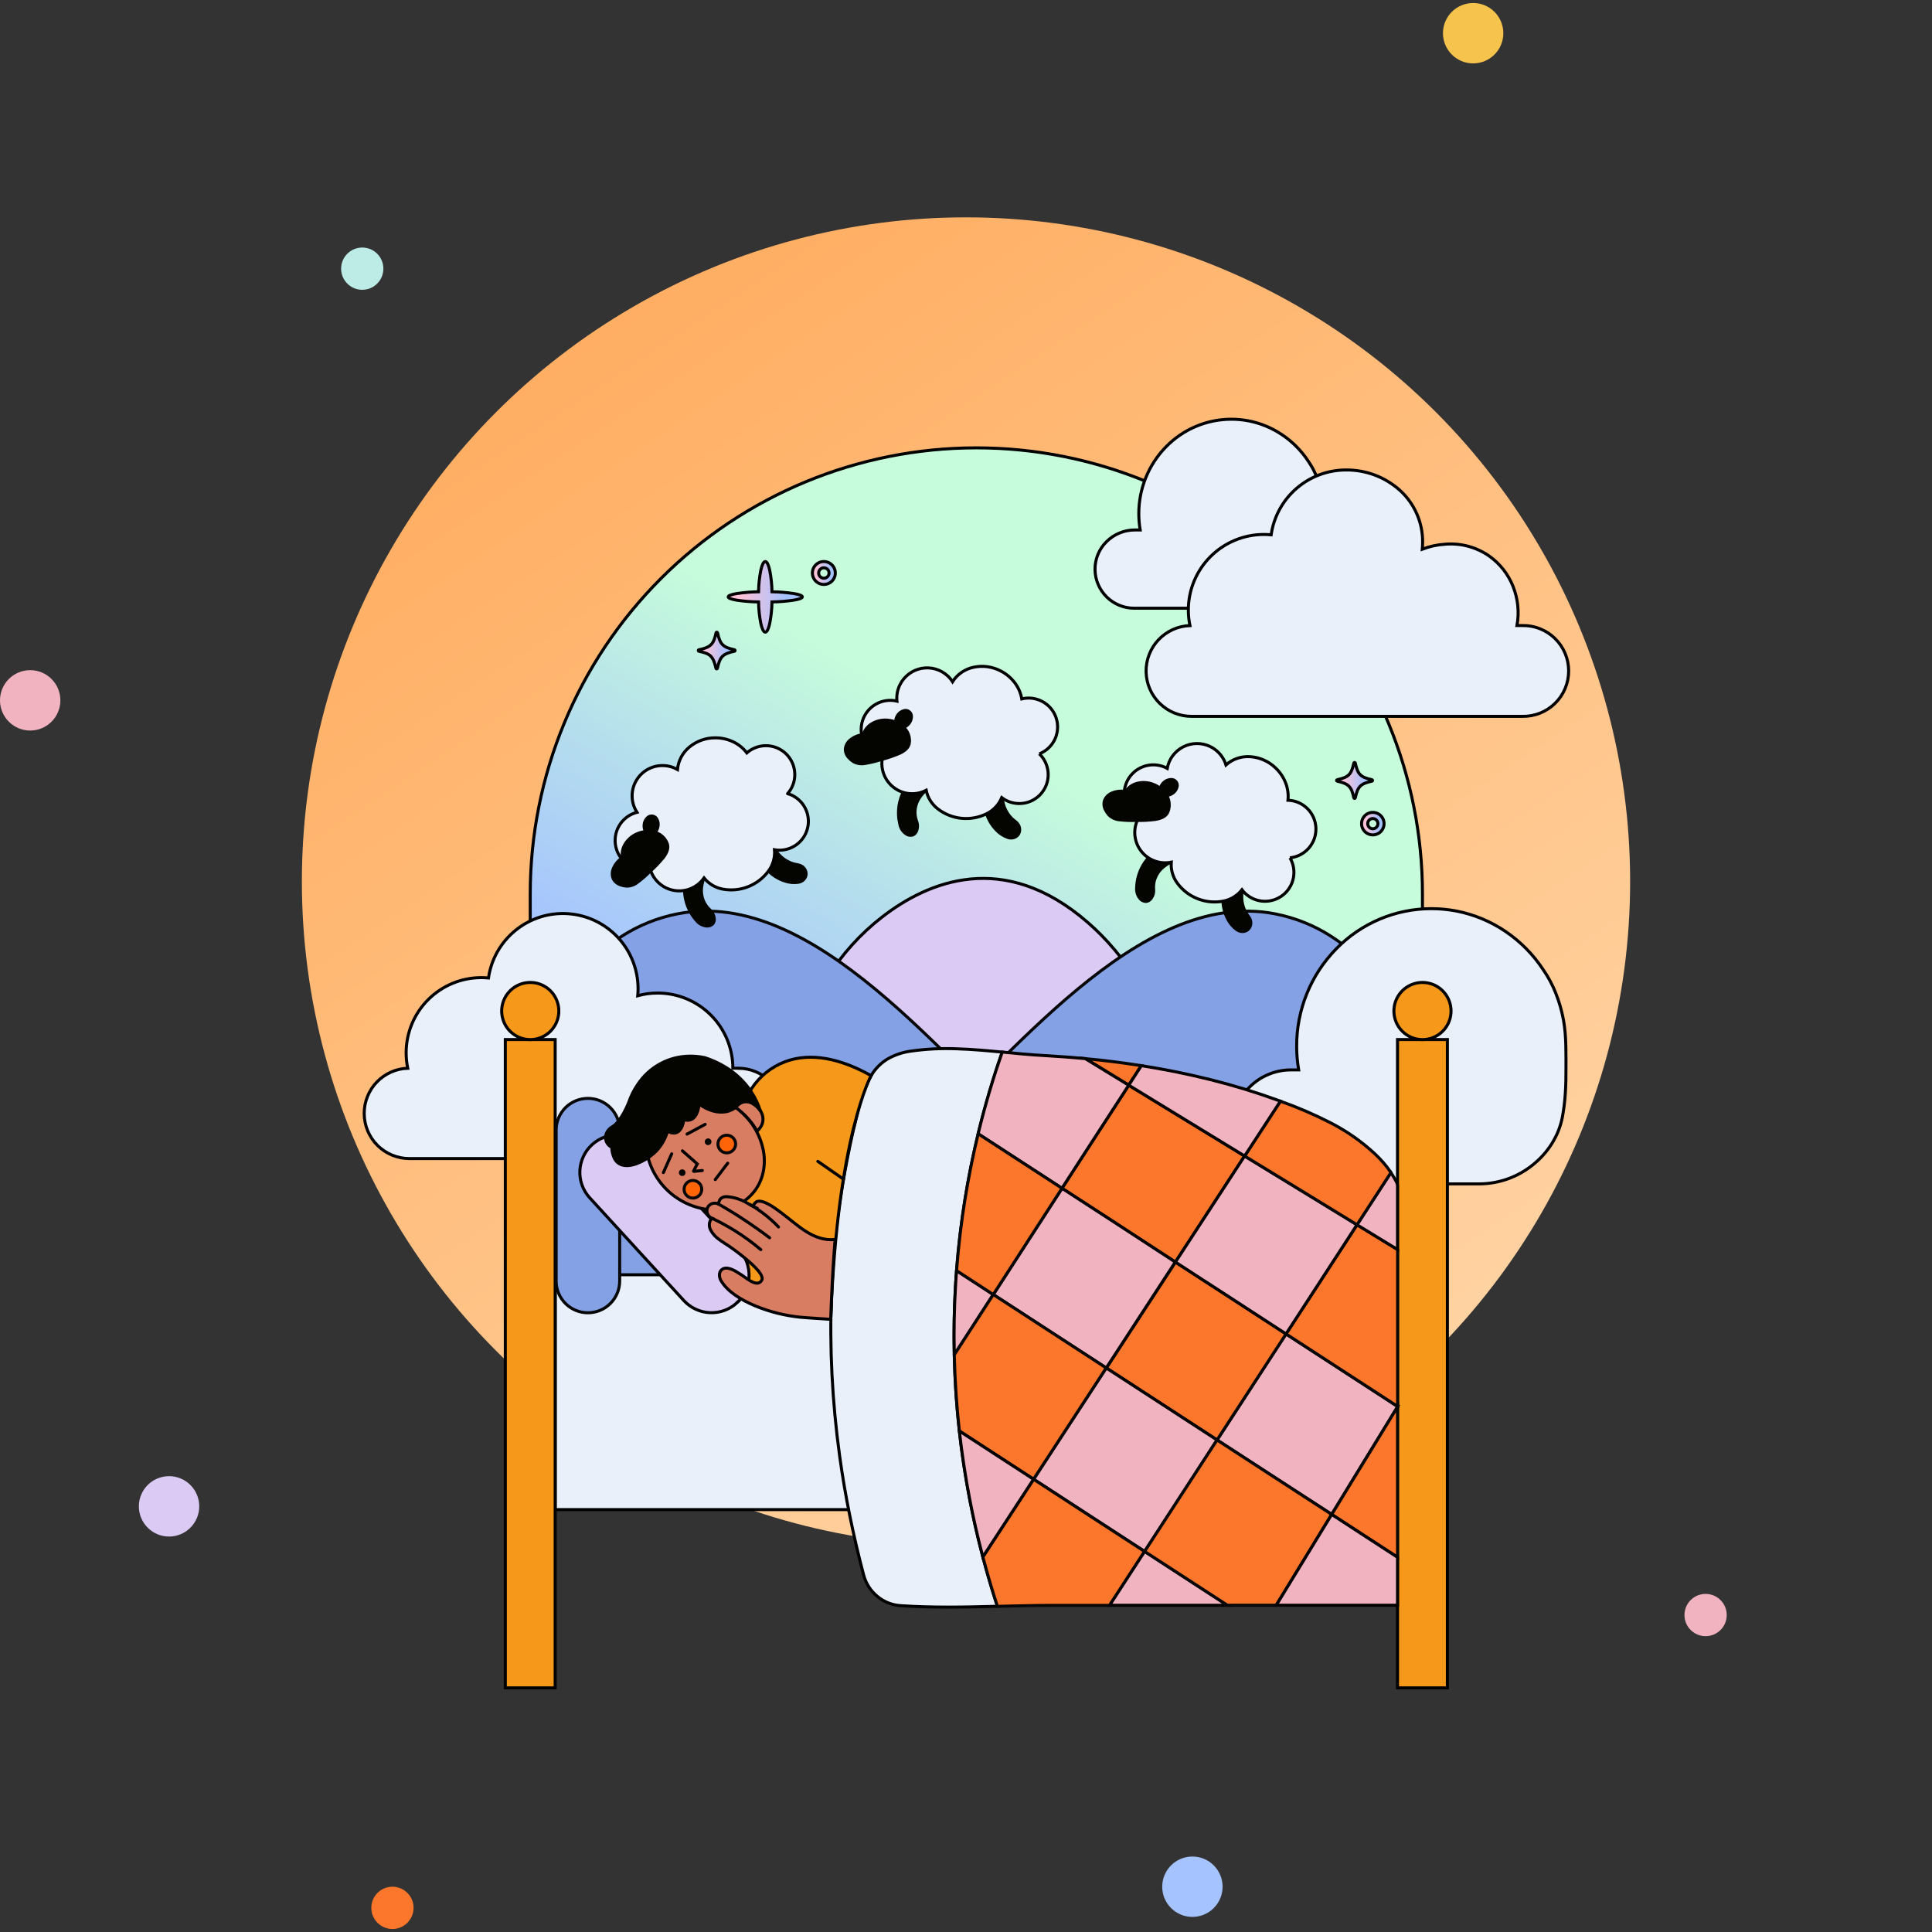 <svg width="640" height="640" viewBox="0 0 640 640" fill="none" xmlns="http://www.w3.org/2000/svg">
<rect x="0" y="0" width="640" height="640" fill="#333333" stroke="none"/>
<circle cx="320" cy="292" r="220" fill="url(#paint0_linear_484_2129)"/>
<path d="M471.206 477.014H175.649V296.143C175.649 256.949 191.219 219.361 218.932 191.646C246.646 163.932 284.234 148.361 323.428 148.36C342.835 148.36 362.052 152.183 379.981 159.609C397.911 167.036 414.202 177.922 427.924 191.645C441.647 205.368 452.532 221.659 459.959 239.589C467.385 257.519 471.207 276.736 471.206 296.143V477.014Z" fill="url(#paint1_linear_484_2129)" stroke="black" stroke-miterlimit="10" stroke-linecap="round"/>
<path d="M183.908 482.478L229.013 403.12L274.117 323.74C276.525 319.938 279.25 316.347 282.261 313.004C285.302 309.635 288.636 306.543 292.223 303.764C299.773 297.907 309.823 292.324 321.474 291.188C333.125 290.053 346.374 293.45 360.317 305.55C363.54 308.353 366.537 311.406 369.28 314.68C372.003 317.933 374.481 321.383 376.694 325.002L419.814 403.762L462.934 482.522H183.908V482.478Z" fill="#DBCAF4" stroke="black" stroke-miterlimit="10" stroke-linecap="round"/>
<path d="M183.908 482.478C203.761 465.216 223.617 447.959 243.475 430.708C263.334 413.457 283.18 396.194 303.012 378.92C318.148 365.72 336.672 344.464 357.075 327.603C377.477 310.742 399.755 298.29 422.423 302.73C436.415 305.471 446.293 313.07 452.783 320.272C456.908 324.789 460.33 329.9 462.934 335.435L462.965 379.875L462.996 424.315L463 453.381L462.969 482.478H183.908Z" fill="#84A1E5" stroke="#070707" stroke-miterlimit="10" stroke-linecap="round"/>
<path d="M463 482.478C443.156 465.219 423.304 447.962 403.446 430.708C383.587 413.454 363.742 396.192 343.909 378.92C328.8 365.72 310.254 344.442 289.846 327.581C269.439 310.72 247.167 298.268 224.498 302.708C210.506 305.449 200.628 313.048 194.138 320.25C190.01 324.764 186.587 329.876 183.987 335.413L183.956 379.853L183.921 424.293L183.956 453.394L183.987 482.492H463V482.478Z" fill="#84A1E5" stroke="#070707" stroke-miterlimit="10" stroke-linecap="round"/>
<path d="M252.328 285.944C253.018 286.965 253.825 287.902 254.731 288.738C255.372 289.329 256.064 289.863 256.799 290.335C257.806 290.978 258.891 291.489 260.028 291.857C261.473 292.349 263.016 292.485 264.525 292.253C265.13 292.15 265.693 291.873 266.144 291.457C266.576 291.061 266.871 290.539 266.989 289.965C267.09 289.438 267.03 288.892 266.817 288.399C266.611 287.904 266.28 287.471 265.858 287.14C265.393 286.807 264.859 286.581 264.296 286.48C263.737 286.357 263.161 286.278 262.62 286.102C261.442 285.719 260.341 285.134 259.364 284.373C258.384 283.614 257.541 282.693 256.873 281.649L256.433 280.95L255.993 280.246L254.167 283.097L252.328 285.944Z" fill="#040400" stroke="#040400" stroke-miterlimit="10"/>
<path d="M227.133 291.184C226.93 292.098 226.808 293.029 226.768 293.965C226.647 296.891 227.363 299.791 228.832 302.325C229.355 303.228 229.967 304.077 230.658 304.859C231.399 305.816 232.465 306.467 233.654 306.69C234.071 306.788 234.506 306.786 234.922 306.683C235.338 306.581 235.724 306.381 236.048 306.1C236.266 305.852 236.428 305.561 236.525 305.245C236.621 304.93 236.649 304.597 236.606 304.27C236.536 303.593 236.315 302.94 235.96 302.36C235.788 302.093 235.589 301.845 235.366 301.621C235.146 301.396 234.926 301.181 234.688 300.952C234.405 300.656 234.143 300.34 233.905 300.006C233.666 299.672 233.453 299.32 233.267 298.954C232.473 297.346 232.184 295.534 232.44 293.758C232.565 292.75 232.827 291.764 233.218 290.828L230.178 291.004L227.133 291.184Z" fill="#040400" stroke="#040400" stroke-miterlimit="10"/>
<path d="M244.575 353.862H242.767C242.767 350.592 242.122 347.354 240.871 344.332C239.619 341.311 237.785 338.566 235.472 336.254C233.159 333.942 230.414 332.108 227.393 330.857C224.371 329.605 221.133 328.962 217.863 328.962C215.633 328.955 213.413 329.252 211.263 329.842C211.298 329.46 211.324 329.072 211.342 328.685C211.359 328.298 211.368 327.911 211.368 327.515C211.367 321.219 208.981 315.157 204.691 310.549C200.4 305.942 194.524 303.13 188.244 302.68C181.964 302.23 175.747 304.175 170.844 308.124C165.94 312.073 162.714 317.733 161.815 323.964C161.428 323.929 161.032 323.898 160.636 323.88C160.24 323.863 159.844 323.85 159.444 323.85C152.839 323.851 146.505 326.475 141.835 331.145C137.165 335.815 134.541 342.149 134.54 348.754C134.541 349.621 134.586 350.487 134.676 351.35C134.763 352.195 134.894 353.035 135.068 353.866C131.194 354.006 127.525 355.643 124.835 358.433C122.144 361.224 120.642 364.95 120.645 368.826C120.645 372.794 122.221 376.599 125.026 379.405C127.832 382.21 131.637 383.786 135.605 383.786H244.575C248.543 383.786 252.348 382.21 255.153 379.405C257.959 376.599 259.535 372.794 259.535 368.826C259.535 364.859 257.959 361.054 255.153 358.248C252.348 355.443 248.543 353.866 244.575 353.866V353.862Z" fill="#EAF0FA" stroke="black" stroke-miterlimit="10" stroke-linecap="round"/>
<path d="M462.947 500.078H323.428H183.908V461.182V422.282H323.428H462.947V461.182V500.078Z" fill="#EAF0FA" stroke="black" stroke-miterlimit="10" stroke-linecap="round"/>
<path d="M438.505 170.184C438.483 169.172 438.439 168.156 438.351 167.148C438.272 166.145 438.141 165.146 437.96 164.156C437.583 162.111 437.01 160.107 436.248 158.172C435.494 156.233 434.512 154.392 433.322 152.685C431.059 149.267 428.143 146.329 424.742 144.039C421.345 141.743 417.515 140.162 413.487 139.393C412.569 139.22 411.642 139.089 410.706 139.001C409.771 138.913 408.835 138.871 407.899 138.874C403.857 138.876 399.856 139.688 396.133 141.263C392.41 142.838 389.041 145.144 386.225 148.043C380.445 153.963 377.22 161.915 377.244 170.188C377.244 171.109 377.282 172.019 377.359 172.916C377.438 173.796 377.548 174.703 377.697 175.556H375.937C372.418 175.555 369.041 176.949 366.548 179.433C365.311 180.65 364.335 182.108 363.681 183.715C363.026 185.323 362.707 187.047 362.742 188.783C362.812 192.174 364.208 195.402 366.63 197.776C369.052 200.149 372.308 201.48 375.7 201.481H418.925C423.322 201.439 427.574 199.91 430.99 197.143C434.455 194.429 436.838 190.567 437.709 186.253C438.049 184.419 438.275 182.566 438.387 180.704C438.505 178.848 438.536 176.978 438.523 175.116V172.652C438.532 171.847 438.523 171.016 438.505 170.184Z" fill="#EAF0FA" stroke="black" stroke-miterlimit="10" stroke-linecap="round"/>
<path d="M518.704 346.593C518.669 345.115 518.603 343.636 518.48 342.193C518.357 340.75 518.176 339.272 517.912 337.837C517.361 334.862 516.525 331.946 515.418 329.13C514.318 326.309 512.888 323.628 511.158 321.144C507.866 316.155 503.621 311.865 498.667 308.52C493.723 305.179 488.151 302.878 482.29 301.757C480.947 301.505 479.596 301.317 478.238 301.194C476.882 301.066 475.518 301.005 474.154 301.005C468.27 301.007 462.445 302.19 457.025 304.483C451.606 306.776 446.701 310.132 442.602 314.354C434.189 322.969 429.497 334.543 429.534 346.584C429.534 347.922 429.591 349.242 429.706 350.544C429.82 351.847 429.984 353.139 430.198 354.421H427.646C422.524 354.419 417.61 356.448 413.98 360.062C412.179 361.838 410.758 363.963 409.806 366.307C408.854 368.65 408.389 371.164 408.44 373.693C408.542 378.629 410.574 383.328 414.1 386.783C417.626 390.238 422.366 392.173 427.303 392.173H490.223C496.622 392.111 502.811 389.886 507.784 385.859C512.716 381.899 516.355 376.368 517.565 370.019C518.059 367.352 518.386 364.657 518.546 361.949C518.718 359.239 518.762 356.52 518.748 353.814C518.748 352.626 518.748 351.424 518.748 350.223C518.748 349.022 518.731 347.803 518.704 346.593Z" fill="#EAF0FA" stroke="black" stroke-miterlimit="10" stroke-linecap="round"/>
<path d="M183.908 559.126H175.649H167.391V451.744V344.367H175.649H183.908V451.744V559.126Z" fill="#F6991A" stroke="black" stroke-miterlimit="10" stroke-linecap="round"/>
<path d="M185.118 334.92C185.117 337.109 184.357 339.231 182.967 340.923C181.578 342.615 179.644 343.772 177.497 344.199C175.349 344.625 173.12 344.294 171.19 343.261C169.259 342.228 167.746 340.558 166.909 338.535C166.072 336.512 165.962 334.261 166.597 332.166C167.233 330.071 168.576 328.262 170.397 327.045C172.217 325.829 174.403 325.282 176.582 325.497C178.761 325.711 180.798 326.675 182.346 328.223C183.227 329.102 183.925 330.146 184.401 331.295C184.876 332.444 185.12 333.676 185.118 334.92Z" fill="#F6991A" stroke="black" stroke-miterlimit="10" stroke-linecap="round"/>
<path d="M479.465 559.126H471.206H462.947V451.744V344.367H471.206H479.465V451.744V559.126Z" fill="#F6991A" stroke="black" stroke-miterlimit="10" stroke-linecap="round"/>
<path d="M480.675 334.92C480.674 337.109 479.914 339.231 478.524 340.923C477.134 342.615 475.201 343.772 473.054 344.199C470.906 344.625 468.677 344.294 466.746 343.261C464.816 342.228 463.303 340.558 462.466 338.535C461.628 336.512 461.518 334.261 462.154 332.166C462.79 330.071 464.133 328.262 465.953 327.045C467.774 325.829 469.96 325.282 472.139 325.497C474.318 325.711 476.355 326.675 477.903 328.223C478.783 329.102 479.482 330.146 479.957 331.295C480.433 332.444 480.677 333.676 480.675 334.92Z" fill="#F6991A" stroke="black" stroke-miterlimit="10" stroke-linecap="round"/>
<path d="M316.59 424.931C317.473 410.668 319.432 396.492 322.45 382.524C324.936 371.004 328.128 359.648 332.007 348.52C326.987 348.041 321.94 347.579 316.915 347.425C311.909 347.223 306.895 347.471 301.933 348.168C299.242 348.509 296.638 349.354 294.26 350.659C291.906 352.02 289.947 353.97 288.575 356.317C287.236 358.642 286.182 361.119 285.438 363.696C284.632 366.296 284.012 368.976 283.378 371.475C282.701 374.155 282.098 376.852 281.539 379.558C280.98 382.264 280.461 384.983 279.955 387.698C278.691 394.445 277.688 401.227 276.946 408.044C276.204 414.861 275.7 421.698 275.436 428.556C275.093 437.503 275.15 446.45 275.608 455.396C276.066 464.343 276.902 473.253 278.116 482.126C279.031 488.814 280.161 495.472 281.504 502.098C282.848 508.724 284.386 515.299 286.12 521.823C286.853 524.542 288.408 526.969 290.572 528.771C292.723 530.587 295.394 531.676 298.202 531.882C303.539 532.251 308.898 532.374 314.271 532.374C319.643 532.374 325.024 532.238 330.401 532.102C325.462 516.999 321.767 501.518 319.353 485.814C316.253 465.677 315.327 445.265 316.59 424.931Z" fill="#EAF0FA" stroke="black" stroke-miterlimit="10" stroke-linecap="round"/>
<path d="M463 465.93H462.969H462.938V466.04L462.969 465.987L463 465.93Z" fill="#84A1E5" stroke="#070707" stroke-miterlimit="10" stroke-linecap="round"/>
<path d="M403.16 477.014L422.146 489.334L441.132 501.654L452.035 483.82L462.952 466.04V465.895L444.472 453.887L425.992 441.884L414.6 459.44L403.16 477.014Z" fill="#F2B3C1" stroke="black" stroke-miterlimit="10" stroke-linecap="round"/>
<path d="M389.37 418.08L377.93 435.627L366.49 453.17L384.851 465.103L403.16 477.014L414.6 459.44L426.04 441.88L407.692 429.96L389.37 418.08Z" fill="#FC762B" stroke="#070707" stroke-miterlimit="10" stroke-linecap="round"/>
<path d="M426.014 441.88L444.494 453.883L462.974 465.89V413.918L456.259 409.812L449.545 405.712L437.867 423.677L426.014 441.88Z" fill="#FC762B" stroke="#070707" stroke-miterlimit="10" stroke-linecap="round"/>
<path d="M462.952 413.918V392.798C462.902 392.252 462.731 391.724 462.45 391.253C462.177 390.725 461.847 390.215 461.632 389.836C461.5 389.599 461.355 389.361 461.192 389.124C461.029 388.886 460.897 388.657 460.752 388.428L455.164 397.026L449.51 405.72L456.224 409.821L462.952 413.918Z" fill="#F2B3C1" stroke="black" stroke-miterlimit="10" stroke-linecap="round"/>
<path d="M412.294 382.95L393.102 371.216L373.909 359.485L362.856 376.562L351.808 393.638L370.6 405.848L389.37 418.08L400.832 400.528L412.294 382.95Z" fill="#FC762B" stroke="#070707" stroke-miterlimit="10" stroke-linecap="round"/>
<path d="M342.383 490.016L360.779 501.975L379.176 513.93L391.104 495.582L403.16 477.014L384.803 465.081L366.455 453.148C362.445 459.308 358.434 465.453 354.421 471.584L342.383 490.016Z" fill="#F2B3C1" stroke="black" stroke-miterlimit="10" stroke-linecap="round"/>
<path d="M351.807 393.638L340.42 411.238L329.037 428.838L347.746 441L366.455 453.161L377.895 435.618L389.335 418.071L370.6 405.848L351.807 393.638Z" fill="#F2B3C1" stroke="black" stroke-miterlimit="10" stroke-linecap="round"/>
<path d="M426.013 441.88L437.845 423.677L449.523 405.712L430.911 394.32L412.294 382.942L400.854 400.498L389.37 418.08L407.692 429.96L426.013 441.88Z" fill="#F2B3C1" stroke="black" stroke-miterlimit="10" stroke-linecap="round"/>
<path d="M449.522 405.712L455.176 397.017L460.764 388.42C460.018 387.291 459.198 386.214 458.309 385.194C457.429 384.174 456.479 383.201 455.506 382.273C451.089 378.163 446.124 374.685 440.753 371.937C435.383 369.192 429.839 366.802 424.156 364.783C422.179 367.81 420.202 370.839 418.225 373.869L412.294 382.95L430.91 394.32L449.522 405.712Z" fill="#FC762B" stroke="#070707" stroke-miterlimit="10" stroke-linecap="round"/>
<path d="M316.871 420.918C316.818 421.582 316.77 422.238 316.722 422.916C316.673 423.593 316.629 424.236 316.59 424.931C316.334 429.037 316.17 433.081 316.097 437.062C316.024 441.042 316.031 444.952 316.119 448.792C318.269 445.466 320.422 442.138 322.578 438.808C324.734 435.479 326.887 432.151 329.037 428.825L322.952 424.865L316.871 420.918Z" fill="#F2B3C1" stroke="black" stroke-miterlimit="10" stroke-linecap="round"/>
<path d="M342.383 490.016L333.987 502.877C331.189 507.168 328.389 511.463 325.588 515.76C326.365 518.693 327.159 521.533 327.968 524.278C328.778 527.024 329.592 529.639 330.41 532.124C333.446 532.044 336.478 531.965 339.505 531.904C342.532 531.842 345.555 531.798 348.573 531.794H367.581L373.345 522.923L379.175 513.956L360.779 502.001L342.383 490.016Z" fill="#FC762B" stroke="#070707" stroke-miterlimit="10" stroke-linecap="round"/>
<path d="M367.582 531.767H387.087H406.597L392.886 522.844L379.176 513.93L373.346 522.897L367.582 531.767Z" fill="#F2B3C1" stroke="black" stroke-miterlimit="10" stroke-linecap="round"/>
<path d="M403.16 477.014L391.091 495.582L379.162 513.93L392.872 522.844L406.583 531.754H422.762L431.949 516.728L441.145 501.68L422.159 489.36L403.16 477.014Z" fill="#FC762B" stroke="#070707" stroke-miterlimit="10" stroke-linecap="round"/>
<path d="M441.146 501.68L452.049 508.768L462.952 515.852V466.04L452.049 483.869L441.146 501.68Z" fill="#FC762B" stroke="#070707" stroke-miterlimit="10" stroke-linecap="round"/>
<path d="M422.775 531.75H462.952V515.87L452.049 508.786L441.145 501.68L431.963 516.706L422.775 531.75Z" fill="#F2B3C1" stroke="black" stroke-miterlimit="10" stroke-linecap="round"/>
<path d="M366.455 453.148L347.746 440.986L329.038 428.825C326.884 432.157 324.731 435.485 322.578 438.808C320.425 442.132 318.272 445.46 316.119 448.792C316.216 453.192 316.41 457.498 316.7 461.71C316.99 465.923 317.36 470.029 317.809 474.03C321.915 476.697 326.01 479.36 330.094 482.021L342.383 490.007L354.421 471.575C358.434 465.436 362.445 459.293 366.455 453.148Z" fill="#FC762B" stroke="#070707" stroke-miterlimit="10" stroke-linecap="round"/>
<path d="M378.08 353.013C374.991 352.523 371.897 352.083 368.796 351.693C365.696 351.303 362.597 350.964 359.499 350.676L366.697 355.076L373.896 359.476L375.99 356.238L378.08 353.013Z" fill="#FC762B" stroke="#070707" stroke-miterlimit="10" stroke-linecap="round"/>
<path d="M373.909 359.485L366.711 355.085L359.512 350.685C357.273 350.47 355.038 350.285 352.802 350.118C350.567 349.95 348.336 349.81 346.11 349.678C343.782 349.554 341.437 349.374 339.07 349.172C336.703 348.969 334.358 348.732 331.99 348.507C330.596 352.511 329.21 356.779 327.868 361.294C326.526 365.808 325.228 370.573 324.018 375.576L337.904 384.6L351.79 393.625L362.839 376.548L373.909 359.485Z" fill="#F2B3C1" stroke="black" stroke-miterlimit="10" stroke-linecap="round"/>
<path d="M317.8 474.039C318.68 481.81 319.811 489.197 321.135 496.158C322.459 503.119 323.977 509.657 325.579 515.738C328.377 511.452 331.177 507.165 333.979 502.877L342.374 490.016L330.085 482.03C326.001 479.366 321.906 476.703 317.8 474.039Z" fill="#F2B3C1" stroke="black" stroke-miterlimit="10" stroke-linecap="round"/>
<path d="M249.006 360.554C251.657 356.532 255.505 353.445 260.006 351.728C266.408 349.312 275.732 349.136 288.571 356.317C288.571 356.317 285.786 361.36 282.728 373.816C279.67 386.272 276.339 406.134 275.248 435.781L257.802 431.768L240.36 427.76C238.553 427.346 236.794 426.746 235.111 425.969C233.43 425.194 231.845 424.226 230.39 423.083C228.12 421.314 226.203 419.133 224.74 416.654C223.337 414.274 222.471 411.616 222.201 408.866C222.059 407.392 222.099 405.905 222.32 404.44C222.645 402.339 223.306 400.303 224.278 398.412C224.667 397.656 225.096 396.922 225.563 396.212L236.171 380.104L246.775 363.995C247.148 363.429 247.519 362.859 247.888 362.284L249.006 360.554Z" fill="#F6991A" stroke="black" stroke-miterlimit="10" stroke-linecap="round"/>
<path d="M412.295 382.95L418.226 373.869C420.203 370.836 422.18 367.807 424.157 364.783L423.559 364.563L422.965 364.343C415.72 361.722 408.345 359.478 400.868 357.62C393.388 355.745 385.754 354.223 378.094 353.013L376.004 356.247L373.909 359.485L393.102 371.216L412.295 382.95Z" fill="#F2B3C1" stroke="black" stroke-miterlimit="10" stroke-linecap="round"/>
<path d="M351.808 393.638L337.922 384.614L324.035 375.589C322.407 382.317 320.933 389.48 319.71 397.044C318.487 404.607 317.51 412.576 316.872 420.918L322.953 424.878L329.038 428.838L340.421 411.238L351.808 393.638Z" fill="#FC762B" stroke="#070707" stroke-miterlimit="10" stroke-linecap="round"/>
<path d="M194.754 434.875C193.372 434.875 192.004 434.604 190.727 434.075C189.45 433.547 188.29 432.772 187.313 431.795C186.336 430.818 185.562 429.658 185.033 428.381C184.505 427.104 184.233 425.736 184.233 424.354V374.375C184.233 371.584 185.342 368.908 187.314 366.934C189.287 364.961 191.963 363.851 194.754 363.85C197.545 363.851 200.221 364.96 202.195 366.934C204.168 368.907 205.277 371.584 205.279 374.375V424.354C205.277 427.145 204.168 429.821 202.194 431.794C200.221 433.767 197.544 434.875 194.754 434.875Z" fill="#84A1E5" stroke="#070707" stroke-miterlimit="10" stroke-linecap="round"/>
<path d="M244.117 431.584C242.911 432.69 241.499 433.547 239.962 434.107C238.424 434.666 236.791 434.917 235.157 434.845C233.522 434.774 231.918 434.38 230.435 433.687C228.953 432.995 227.621 432.017 226.517 430.809L210.932 413.799L195.352 396.788C194.246 395.583 193.388 394.171 192.828 392.634C192.268 391.096 192.017 389.463 192.088 387.829C192.16 386.194 192.553 384.59 193.245 383.107C193.937 381.624 194.915 380.293 196.122 379.188C198.556 376.962 201.775 375.792 205.071 375.938C208.367 376.083 211.471 377.531 213.7 379.963L229.285 396.973L244.865 413.984C245.971 415.189 246.829 416.601 247.389 418.139C247.949 419.676 248.201 421.309 248.129 422.943C248.058 424.578 247.665 426.182 246.972 427.665C246.28 429.148 245.303 430.479 244.095 431.584H244.117Z" fill="#DBCAF4" stroke="black" stroke-miterlimit="10" stroke-linecap="round"/>
<path d="M250.806 374.7C250.59 374.322 250.366 373.939 250.093 373.548C249.82 373.156 249.561 372.756 249.261 372.355C248.407 371.21 247.455 370.141 246.415 369.161C245.55 368.345 244.63 367.591 243.66 366.904C243.965 366.48 244.323 366.097 244.725 365.764C245.242 365.331 245.862 365.038 246.525 364.915C248.003 364.664 249.605 365.39 250.832 366.587C252.06 367.784 252.865 369.464 252.742 371.114C252.668 371.94 252.385 372.734 251.919 373.42C251.603 373.892 251.229 374.322 250.806 374.7Z" fill="#D87D61" stroke="black" stroke-miterlimit="10" stroke-linecap="round"/>
<path d="M245.394 368.246C249.471 371.761 252.168 376.608 253.006 381.925C253.701 386.844 252.504 391.728 249.248 395.416C245.992 399.103 241.289 400.92 236.325 400.819C230.958 400.585 225.832 398.518 221.805 394.962C217.777 391.406 215.09 386.576 214.193 381.278C213.498 376.364 214.695 371.475 217.951 367.788C221.207 364.101 225.911 362.306 230.874 362.389C236.255 362.558 241.401 364.634 245.394 368.246Z" fill="#D87D61" stroke="black" stroke-miterlimit="10" stroke-linecap="round"/>
<path d="M252.421 423.901C252.526 423.562 252.575 423.021 251.91 421.956C251.246 420.892 249.877 419.378 247.149 417.086C245.829 415.981 244.575 415.018 243.594 414.292C242.613 413.566 241.909 413.082 241.698 412.936C240.593 412.184 239.304 411.427 238.147 410.543C236.975 409.728 236.018 408.641 235.357 407.375C235.055 406.753 234.929 406.061 234.992 405.373C235.055 404.689 235.368 404.053 235.872 403.586C235.521 403.444 235.204 403.23 234.94 402.958C234.677 402.686 234.473 402.362 234.341 402.007C234.211 401.676 234.152 401.32 234.17 400.965C234.188 400.61 234.281 400.262 234.443 399.945C234.605 399.628 234.833 399.35 235.111 399.128C235.39 398.906 235.712 398.746 236.057 398.658C236.406 398.562 236.771 398.536 237.13 398.583C237.489 398.63 237.834 398.748 238.147 398.931C237.962 398.821 238.046 398.416 238.2 398.012C238.317 397.7 238.472 397.405 238.662 397.132C238.93 396.878 239.248 396.683 239.596 396.559C239.944 396.435 240.313 396.384 240.681 396.41C241.422 396.44 242.159 396.54 242.881 396.709C243.807 396.894 244.712 397.175 245.579 397.55C246.449 397.924 247.289 398.366 248.091 398.87L248.478 399.098C248.685 399.217 248.962 399.362 249.292 399.538L249.358 399.569H249.402C249.288 399.512 249.543 399.164 249.842 398.821C250.061 398.559 250.306 398.321 250.573 398.108C250.987 397.925 251.444 397.861 251.893 397.924C252.346 397.981 252.79 398.098 253.213 398.271C254.272 398.709 255.283 399.255 256.231 399.899C257.186 400.537 258.105 401.219 259.021 401.91C261.661 403.872 264.261 406.226 267.099 407.995C269.937 409.764 273.021 410.961 276.634 410.6C276.458 412.774 276.317 414.745 276.194 416.47C276.071 418.194 275.987 419.677 275.917 420.87C275.688 424.799 275.503 428.842 275.375 431.9C275.248 434.958 275.177 437.044 275.177 437.044C275.177 437.044 273.259 436.925 271.033 436.776C268.806 436.626 266.267 436.459 265.031 436.336C259.995 435.817 255.058 434.582 250.37 432.67C245.354 430.611 240.849 427.742 238.789 424.139C238.477 423.585 238.318 422.958 238.327 422.322C238.321 422.006 238.38 421.692 238.501 421.401C238.623 421.109 238.803 420.846 239.031 420.628C240.131 419.633 241.865 420.135 243.541 421.024C244.975 421.859 246.359 422.777 247.686 423.774C248.307 424.208 248.976 424.568 249.679 424.847C250.436 425.12 251.211 425.186 251.791 424.715C251.967 424.583 252.118 424.422 252.24 424.24C252.313 424.135 252.374 424.021 252.421 423.901Z" fill="#D87D61" stroke="black" stroke-miterlimit="10" stroke-linecap="round"/>
<path d="M237.927 398.804C239.154 399.512 240.404 400.247 241.671 401.004C242.938 401.76 244.228 402.583 245.526 403.428C247.23 404.531 248.865 405.637 250.432 406.746C252.002 407.85 253.512 408.946 254.946 410.037" stroke="black" stroke-miterlimit="10" stroke-linecap="round"/>
<path d="M235.89 403.586C236.99 404.106 238.129 404.673 239.304 405.307C240.479 405.94 241.689 406.627 242.916 407.375C244.707 408.47 246.357 409.575 247.871 410.692C249.384 411.81 250.775 412.892 252.029 413.966" stroke="black" stroke-miterlimit="10" stroke-linecap="round"/>
<path d="M248.416 399.002C249.054 399.371 249.736 399.776 250.4 400.216C251.065 400.656 251.778 401.144 252.486 401.668C253.577 402.478 254.567 403.292 255.469 404.097C256.371 404.902 257.172 405.685 257.894 406.442" stroke="black" stroke-miterlimit="10" stroke-linecap="round"/>
<path d="M235.304 377.38C235.499 377.55 235.629 377.783 235.672 378.038C235.715 378.293 235.668 378.555 235.539 378.78C235.41 379.004 235.207 379.177 234.965 379.268C234.723 379.36 234.456 379.364 234.211 379.281C233.966 379.198 233.757 379.033 233.621 378.813C233.484 378.593 233.428 378.333 233.462 378.076C233.496 377.819 233.618 377.583 233.807 377.406C233.996 377.229 234.241 377.124 234.499 377.107C234.793 377.089 235.082 377.187 235.304 377.38Z" fill="#040400"/>
<path d="M226.72 387.636C226.91 387.806 227.036 388.037 227.076 388.289C227.116 388.541 227.067 388.799 226.938 389.019C226.81 389.239 226.608 389.408 226.369 389.497C226.13 389.586 225.867 389.589 225.626 389.506C225.384 389.423 225.179 389.258 225.045 389.041C224.911 388.824 224.857 388.567 224.891 388.314C224.925 388.061 225.045 387.828 225.232 387.654C225.419 387.48 225.66 387.376 225.914 387.359C226.06 387.35 226.206 387.37 226.345 387.417C226.483 387.465 226.61 387.539 226.72 387.636Z" fill="#040400"/>
<path d="M232.664 387.742L231.261 387.892L229.857 388.037C229.839 388.039 229.821 388.037 229.804 388.029C229.788 388.021 229.774 388.008 229.765 387.993C229.755 387.978 229.75 387.96 229.75 387.942C229.75 387.924 229.755 387.907 229.765 387.892L230.376 386.73L230.984 385.568L228.524 383.395L226.064 381.226" stroke="black" stroke-miterlimit="10" stroke-linecap="round"/>
<path d="M227.6 375.682L230.6 374.067L233.597 372.452" stroke="black" stroke-miterlimit="10" stroke-linecap="round"/>
<path d="M219.75 388.433L221.132 385.322L222.518 382.207" stroke="black" stroke-miterlimit="10" stroke-linecap="round"/>
<path d="M236.945 390.752L239.005 388.037L241.064 385.322" stroke="black" stroke-miterlimit="10" stroke-linecap="round"/>
<path d="M242.688 376.782C243.195 377.229 243.532 377.84 243.64 378.508C243.749 379.176 243.622 379.861 243.282 380.447C242.941 381.032 242.409 381.481 241.774 381.718C241.14 381.954 240.443 381.963 239.803 381.744C239.162 381.524 238.618 381.089 238.262 380.513C237.907 379.937 237.762 379.255 237.853 378.584C237.943 377.913 238.264 377.295 238.759 376.833C239.255 376.372 239.896 376.097 240.571 376.056C240.954 376.031 241.339 376.083 241.702 376.207C242.065 376.332 242.4 376.527 242.688 376.782Z" fill="#FF6406" stroke="#070707" stroke-miterlimit="10" stroke-linecap="round"/>
<path d="M231.472 391.772C231.978 392.22 232.314 392.829 232.422 393.496C232.53 394.163 232.403 394.847 232.063 395.432C231.723 396.016 231.191 396.464 230.558 396.7C229.925 396.936 229.229 396.945 228.59 396.726C227.951 396.507 227.407 396.072 227.052 395.497C226.697 394.922 226.552 394.242 226.642 393.572C226.733 392.902 227.052 392.285 227.547 391.824C228.042 391.363 228.681 391.089 229.355 391.046C229.739 391.022 230.123 391.074 230.486 391.199C230.849 391.323 231.184 391.518 231.472 391.772Z" fill="#FF6406" stroke="#070707" stroke-miterlimit="10" stroke-linecap="round"/>
<path d="M202.67 380.104C202.673 381.409 202.988 382.694 203.589 383.852C203.875 384.392 204.273 384.864 204.755 385.238C206.339 386.448 208.561 386.303 210.739 385.542C212.844 384.774 214.793 383.63 216.49 382.167C217.814 381.006 218.919 379.617 219.755 378.066C220.338 376.999 220.8 375.87 221.132 374.7C221.809 375.149 222.609 375.375 223.42 375.347C224.634 375.242 225.998 374.278 226.579 370.85C227.269 371.146 228.043 371.182 228.757 370.952C229.901 370.56 231.164 369.284 231.63 365.742C232.821 366.631 234.142 367.332 235.546 367.819C237.856 368.606 240.862 368.897 243.66 366.904C244.233 366.108 245.025 365.496 245.939 365.144C247.382 364.633 249.428 364.871 251.844 367.845C251.499 366.805 251.091 365.786 250.621 364.796C250.078 363.651 249.452 362.548 248.746 361.496C246.581 358.292 243.753 355.591 240.452 353.576C238.259 352.222 235.908 351.14 233.452 350.355C231.775 349.999 230.063 349.833 228.348 349.862C224.936 349.912 221.588 350.799 218.6 352.446C215.611 354.094 213.074 356.45 211.21 359.309C209.948 361.152 208.948 363.162 208.24 365.28C207.781 366.404 207.26 367.501 206.678 368.567C205.714 370.327 204.394 372.294 202.956 373.182C202.129 373.614 201.453 374.288 201.02 375.114C200.616 375.87 200.488 376.743 200.659 377.582C200.819 378.272 201.178 378.9 201.693 379.386C201.984 379.669 202.313 379.911 202.67 380.104Z" fill="#040400" stroke="#040400" stroke-miterlimit="10"/>
<path d="M270.918 384.719L275.151 387.654L279.388 390.593" stroke="black" stroke-miterlimit="10" stroke-linecap="round"/>
<path d="M504.334 207.223H502.517C503.311 202.868 502.862 198.377 501.223 194.265C499.614 190.208 496.863 186.705 493.303 184.18C489.045 181.223 483.888 179.843 478.722 180.278C476.13 180.439 473.579 180.992 471.154 181.919C471.189 181.532 471.215 181.144 471.233 180.757C471.233 180.366 471.264 179.974 471.264 179.578C471.284 176.355 470.626 173.163 469.333 170.211C468.039 167.258 466.14 164.611 463.757 162.44C458.851 158.031 452.471 155.621 445.876 155.686C439.852 155.685 434.03 157.855 429.476 161.799C424.923 165.743 421.944 171.196 421.086 177.158C420.694 177.118 420.298 177.092 419.898 177.074C419.498 177.057 419.102 177.044 418.701 177.044C412.058 177.044 405.688 179.682 400.99 184.379C396.293 189.075 393.653 195.446 393.652 202.088C393.653 202.96 393.698 203.831 393.788 204.698C393.875 205.549 394.007 206.395 394.184 207.232C390.241 207.367 386.508 209.046 383.792 211.908C381.075 214.769 379.592 218.584 379.662 222.529C379.731 226.474 381.349 230.233 384.165 232.997C386.981 235.76 390.771 237.306 394.717 237.302H504.334C506.331 237.336 508.315 236.972 510.169 236.231C512.024 235.491 513.713 234.388 515.137 232.988C516.562 231.588 517.693 229.918 518.465 228.076C519.237 226.235 519.635 224.257 519.635 222.26C519.635 220.263 519.237 218.286 518.465 216.444C517.693 214.602 516.562 212.932 515.137 211.532C513.713 210.132 512.024 209.03 510.169 208.289C508.315 207.548 506.331 207.185 504.334 207.219V207.223Z" fill="#EAF0FA" stroke="black" stroke-miterlimit="10" stroke-linecap="round"/>
<path d="M260.925 262.879C262.452 261.139 263.292 258.902 263.288 256.587C263.288 254.746 262.758 252.945 261.76 251.398C260.762 249.851 259.339 248.625 257.662 247.867C255.985 247.109 254.124 246.851 252.304 247.124C250.484 247.397 248.781 248.189 247.4 249.406C246.228 247.865 244.708 246.623 242.964 245.78C241.097 244.876 239.047 244.409 236.972 244.416C233.839 244.391 230.798 245.471 228.383 247.466C227.26 248.383 226.332 249.515 225.652 250.796C224.972 252.076 224.554 253.48 224.423 254.924C222.906 254.054 221.186 253.599 219.438 253.604C217.632 253.601 215.86 254.086 214.307 255.008C212.755 255.929 211.48 257.252 210.617 258.838C209.754 260.424 209.335 262.213 209.405 264.017C209.474 265.821 210.029 267.573 211.012 269.087C208.737 269.672 206.754 271.066 205.434 273.009C204.115 274.952 203.549 277.309 203.844 279.639C204.139 281.969 205.274 284.111 207.035 285.664C208.797 287.217 211.065 288.074 213.414 288.073C213.745 288.073 214.075 288.056 214.404 288.02C214.73 287.99 215.051 287.937 215.368 287.875C215.894 289.693 216.924 291.325 218.339 292.583C219.753 293.84 221.495 294.672 223.362 294.981C225.229 295.291 227.146 295.066 228.891 294.333C230.636 293.599 232.138 292.387 233.223 290.836C234.802 292.797 237.04 294.118 239.519 294.554C242.341 295.058 245.247 294.76 247.908 293.696C250.569 292.633 252.879 290.845 254.576 288.535C256.072 286.508 256.779 284.006 256.565 281.495C256.833 281.544 257.102 281.579 257.379 281.605C257.656 281.632 257.933 281.64 258.215 281.64C260.515 281.642 262.739 280.814 264.479 279.309C266.218 277.804 267.358 275.723 267.687 273.446C268.017 271.17 267.516 268.851 266.274 266.914C265.033 264.977 263.136 263.552 260.93 262.901L260.925 262.879Z" fill="#EAF0FA" stroke="black" stroke-miterlimit="10" stroke-linecap="round"/>
<path d="M221.119 279.735C220.995 279.303 220.817 278.889 220.586 278.503C220.269 277.961 219.868 277.472 219.398 277.056C218.985 276.687 218.521 276.378 218.021 276.14C217.674 275.977 217.314 275.846 216.943 275.749C217.213 275.495 217.437 275.197 217.607 274.869C217.792 274.5 217.918 274.106 217.981 273.698C218.112 272.936 217.994 272.152 217.643 271.463C217.51 271.165 217.305 270.905 217.046 270.707C216.787 270.509 216.482 270.379 216.16 270.329C215.838 270.28 215.508 270.311 215.202 270.422C214.895 270.532 214.621 270.718 214.404 270.962C213.861 271.51 213.511 272.221 213.405 272.986C213.332 273.438 213.341 273.9 213.432 274.35C213.513 274.751 213.673 275.133 213.903 275.472C213.018 275.549 212.15 275.755 211.324 276.083C209.619 276.745 208.166 277.927 207.171 279.462C206.267 280.829 205.928 282.493 206.225 284.104C204.907 284.942 203.868 286.154 203.241 287.585C202.983 288.137 202.842 288.737 202.827 289.347C202.813 289.957 202.926 290.563 203.158 291.127C203.678 292.087 204.555 292.803 205.6 293.12C206.166 293.331 206.758 293.467 207.36 293.525C208.652 293.591 209.927 293.203 210.963 292.429C212.476 291.319 213.901 290.092 215.223 288.76C216.848 287.314 218.359 285.744 219.741 284.065C220.872 282.56 221.488 281.121 221.119 279.735Z" fill="#040400" stroke="#040400" stroke-miterlimit="10"/>
<path d="M326.037 266.24C326.183 267.464 326.467 268.667 326.886 269.826C327.184 270.647 327.552 271.441 327.986 272.198C328.588 273.23 329.316 274.182 330.156 275.032C331.214 276.133 332.52 276.964 333.966 277.456C334.551 277.641 335.178 277.653 335.77 277.491C336.334 277.339 336.836 277.012 337.204 276.558C337.535 276.135 337.734 275.624 337.776 275.089C337.819 274.553 337.723 274.015 337.499 273.527C337.244 273.011 336.875 272.56 336.421 272.207C335.981 271.837 335.502 271.503 335.101 271.098C333.35 269.318 332.27 266.985 332.048 264.498L331.973 263.671L331.902 262.839L328.968 264.529L326.037 266.24Z" fill="#040400" stroke="#040400" stroke-miterlimit="10"/>
<path d="M301.261 259.297C300.657 260.014 300.119 260.784 299.655 261.598C298.209 264.139 297.513 267.038 297.648 269.958C297.693 270.997 297.84 272.029 298.088 273.038C298.303 274.23 298.95 275.3 299.906 276.044C300.231 276.323 300.618 276.521 301.035 276.621C301.452 276.722 301.887 276.721 302.304 276.62C302.608 276.499 302.883 276.314 303.111 276.078C303.339 275.842 303.513 275.56 303.624 275.252C303.867 274.632 303.969 273.966 303.923 273.302C303.898 272.985 303.836 272.672 303.738 272.37C303.646 272.07 303.536 271.776 303.448 271.468C303.334 271.073 303.245 270.672 303.184 270.266C303.127 269.86 303.099 269.449 303.1 269.039C303.129 267.237 303.705 265.486 304.75 264.018C305.327 263.182 306.013 262.427 306.792 261.774L304.046 260.56L301.261 259.297Z" fill="#040400" stroke="#040400" stroke-miterlimit="10"/>
<path d="M344.288 249.718C345.997 249.044 347.476 247.892 348.548 246.4C349.62 244.908 350.239 243.138 350.332 241.303C350.425 239.468 349.987 237.645 349.071 236.052C348.155 234.459 346.8 233.164 345.168 232.321C343.11 231.249 340.732 230.964 338.48 231.52C338.149 229.606 337.371 227.797 336.209 226.24C334.966 224.58 333.36 223.226 331.515 222.28C328.746 220.814 325.548 220.372 322.486 221.035C321.068 221.333 319.724 221.911 318.532 222.734C317.34 223.558 316.324 224.611 315.543 225.831C315.078 225.111 314.524 224.453 313.893 223.873C312.755 222.831 311.392 222.066 309.91 221.636C308.429 221.207 306.868 221.125 305.349 221.396C303.831 221.668 302.395 222.286 301.154 223.202C299.913 224.118 298.9 225.309 298.193 226.68C297.303 228.393 296.93 230.329 297.12 232.25C294.746 231.694 292.249 232.058 290.133 233.268C288.016 234.479 286.436 236.446 285.711 238.774C284.987 241.102 285.17 243.618 286.226 245.816C287.281 248.014 289.13 249.73 291.4 250.62C291.702 250.742 292.01 250.846 292.324 250.933C291.951 252.79 292.112 254.715 292.788 256.484C293.464 258.253 294.628 259.795 296.144 260.93C297.661 262.065 299.468 262.747 301.356 262.898C303.244 263.048 305.136 262.66 306.813 261.779C307.312 264.247 308.691 266.451 310.694 267.978C312.967 269.724 315.683 270.797 318.535 271.077C321.387 271.357 324.26 270.832 326.829 269.562C329.094 268.452 330.876 266.552 331.84 264.221C332.056 264.384 332.28 264.542 332.513 264.687C332.747 264.832 332.989 264.978 333.235 265.105C335.278 266.17 337.637 266.461 339.878 265.926C342.119 265.391 344.092 264.066 345.434 262.193C346.777 260.321 347.398 258.027 347.185 255.733C346.972 253.439 345.939 251.299 344.275 249.705L344.288 249.718Z" fill="#EAF0FA" stroke="black" stroke-miterlimit="10" stroke-linecap="round"/>
<path d="M301.19 246.366C301.28 245.924 301.311 245.473 301.283 245.024C301.25 244.397 301.12 243.779 300.896 243.193C300.698 242.676 300.427 242.19 300.09 241.75C299.86 241.444 299.601 241.161 299.316 240.905C299.673 240.8 300.011 240.637 300.315 240.421C300.653 240.176 300.95 239.879 301.195 239.541C301.662 238.924 301.917 238.172 301.921 237.398C301.94 237.073 301.878 236.749 301.739 236.454C301.601 236.16 301.391 235.904 301.128 235.712C300.865 235.52 300.558 235.397 300.236 235.354C299.913 235.311 299.585 235.35 299.281 235.467C298.546 235.696 297.906 236.159 297.459 236.787C297.186 237.155 296.982 237.569 296.856 238.01C296.741 238.402 296.707 238.814 296.755 239.22C296.353 239.055 295.94 238.919 295.519 238.811C295.084 238.704 294.643 238.626 294.199 238.578C292.379 238.379 290.543 238.761 288.954 239.669C287.525 240.467 286.459 241.786 285.98 243.352C284.425 243.492 282.946 244.089 281.729 245.068C281.246 245.439 280.844 245.907 280.551 246.442C280.258 246.977 280.079 247.566 280.026 248.174C280.036 249.264 280.475 250.306 281.25 251.074C281.661 251.526 282.13 251.922 282.644 252.253C283.761 252.904 285.069 253.147 286.345 252.939C288.2 252.648 290.03 252.214 291.818 251.641C293.923 251.104 295.982 250.403 297.978 249.547C299.668 248.764 300.878 247.765 301.19 246.366Z" fill="#040400" stroke="#040400" stroke-miterlimit="10"/>
<path d="M405.259 295.109C405.067 296.326 405.015 297.562 405.105 298.792C405.167 299.661 405.306 300.524 405.519 301.37C405.818 302.527 406.261 303.642 406.839 304.688C407.557 306.035 408.589 307.19 409.848 308.054C410.36 308.393 410.959 308.576 411.573 308.582C412.159 308.586 412.731 308.408 413.21 308.071C413.645 307.756 413.974 307.318 414.156 306.813C414.344 306.31 414.4 305.768 414.319 305.238C414.208 304.676 413.972 304.146 413.628 303.689C413.307 303.214 412.942 302.76 412.669 302.268C411.468 300.078 411.062 297.541 411.52 295.087L411.674 294.268L411.828 293.454L408.546 294.282L405.259 295.109Z" fill="#040400" stroke="#040400" stroke-miterlimit="10"/>
<path d="M383.303 281.68C382.528 282.201 381.8 282.79 381.13 283.44C380.175 284.382 379.347 285.444 378.666 286.599C377.339 288.858 376.605 291.416 376.532 294.035C376.415 295.239 376.747 296.444 377.464 297.419C377.701 297.776 378.019 298.072 378.392 298.283C378.765 298.493 379.183 298.612 379.612 298.629C379.94 298.597 380.258 298.495 380.544 298.33C380.83 298.165 381.078 297.942 381.27 297.674C381.675 297.145 381.957 296.531 382.093 295.879C382.153 295.567 382.177 295.25 382.164 294.933C382.164 294.616 382.133 294.304 382.133 293.982C382.127 293.572 382.152 293.161 382.208 292.755C382.26 292.348 382.344 291.947 382.458 291.554C382.971 289.82 384.001 288.285 385.411 287.154C386.191 286.502 387.057 285.961 387.985 285.548L385.644 283.594L383.303 281.68Z" fill="#040400" stroke="#040400" stroke-miterlimit="10"/>
<path d="M427.312 284.166C429.727 283.923 431.96 282.77 433.558 280.942C435.155 279.114 435.998 276.746 435.914 274.32C435.831 271.893 434.828 269.589 433.109 267.875C431.39 266.161 429.083 265.164 426.656 265.088C426.858 263.161 426.6 261.215 425.904 259.407C425.16 257.467 423.983 255.723 422.463 254.308C420.192 252.146 417.232 250.854 414.103 250.66C412.657 250.561 411.206 250.751 409.834 251.22C408.463 251.69 407.199 252.428 406.117 253.392C405.869 252.572 405.514 251.788 405.061 251.06C404.252 249.751 403.152 248.645 401.847 247.829C400.541 247.013 399.066 246.509 397.534 246.355C396.002 246.201 394.456 246.401 393.014 246.941C391.573 247.481 390.275 248.345 389.221 249.468C387.895 250.874 387.008 252.638 386.669 254.541C384.61 253.416 382.212 253.08 379.923 253.597C377.635 254.113 375.613 255.445 374.236 257.345C372.859 259.244 372.222 261.581 372.444 263.916C372.665 266.252 373.731 268.427 375.44 270.033C375.679 270.26 375.931 270.475 376.193 270.676C376.457 270.874 376.721 271.054 376.998 271.226C376.138 272.912 375.773 274.807 375.944 276.693C376.116 278.578 376.818 280.376 377.968 281.879C379.118 283.383 380.671 284.53 382.445 285.188C384.22 285.847 386.145 285.99 387.998 285.6C387.807 288.11 388.534 290.604 390.044 292.618C391.758 294.915 394.081 296.686 396.75 297.73C399.419 298.775 402.327 299.051 405.145 298.528C407.626 298.071 409.857 296.726 411.419 294.744C411.582 294.964 411.758 295.184 411.938 295.382C412.119 295.58 412.317 295.786 412.523 295.98C414.202 297.55 416.389 298.463 418.685 298.553C420.982 298.642 423.234 297.903 425.03 296.47C426.826 295.036 428.046 293.004 428.467 290.745C428.889 288.486 428.483 286.151 427.325 284.166H427.312Z" fill="#EAF0FA" stroke="black" stroke-miterlimit="10" stroke-linecap="round"/>
<path d="M386.744 269.237C386.947 268.836 387.095 268.41 387.184 267.97C387.324 267.357 387.367 266.726 387.312 266.1C387.232 265.162 386.931 264.257 386.432 263.46C386.805 263.457 387.176 263.39 387.527 263.262C387.914 263.122 388.277 262.921 388.601 262.668C389.218 262.202 389.667 261.549 389.881 260.806C389.99 260.499 390.019 260.168 389.966 259.846C389.914 259.524 389.781 259.221 389.58 258.964C389.38 258.706 389.117 258.504 388.818 258.374C388.518 258.245 388.191 258.193 387.866 258.224C387.093 258.253 386.35 258.532 385.75 259.02C385.387 259.299 385.079 259.642 384.839 260.032C384.614 260.377 384.464 260.765 384.399 261.172C384.056 260.903 383.694 260.659 383.316 260.441C382.926 260.215 382.518 260.02 382.098 259.856C380.402 259.169 378.532 259.037 376.756 259.478C375.164 259.858 373.78 260.838 372.893 262.214C371.358 261.927 369.772 262.1 368.334 262.712C367.768 262.938 367.255 263.28 366.828 263.716C366.4 264.151 366.068 264.671 365.853 265.242C365.565 266.292 365.704 267.413 366.24 268.361C366.514 268.908 366.859 269.417 367.265 269.875C368.161 270.805 369.353 271.393 370.636 271.538C372.501 271.764 374.381 271.844 376.259 271.776C378.432 271.836 380.607 271.724 382.762 271.441C384.628 271.12 386.066 270.495 386.744 269.237Z" fill="#040400" stroke="#040400" stroke-miterlimit="10"/>
<path d="M265.792 197.724C265.792 197.284 264.705 196.914 262.906 196.615C260.529 196.264 258.132 196.068 255.729 196.03C255.693 193.636 255.443 191.25 254.981 188.902C254.585 187.111 254.071 186.02 253.507 186.02C252.944 186.02 252.425 187.111 252.029 188.902C251.568 191.25 251.317 193.636 251.281 196.03C248.879 196.068 246.482 196.264 244.105 196.615C242.305 196.914 241.223 197.301 241.223 197.724C241.223 198.146 242.305 198.533 244.105 198.828C246.482 199.177 248.879 199.368 251.281 199.4C251.317 201.794 251.567 204.179 252.029 206.528C252.425 208.323 252.94 209.41 253.507 209.41C254.075 209.41 254.585 208.323 254.981 206.528C255.443 204.179 255.694 201.794 255.729 199.4C258.132 199.364 260.529 199.168 262.906 198.815C264.705 198.52 265.792 198.146 265.792 197.724Z" fill="url(#paint2_linear_484_2129)" stroke="black" stroke-miterlimit="10" stroke-linecap="round"/>
<path d="M243.278 215.742C241.359 216.151 240.162 216.595 239.34 217.418C238.517 218.241 238.068 219.442 237.659 221.378C237.647 221.436 237.616 221.488 237.57 221.525C237.524 221.562 237.467 221.581 237.408 221.58C237.349 221.582 237.292 221.563 237.247 221.525C237.201 221.488 237.171 221.436 237.162 221.378C236.752 219.464 236.282 218.267 235.481 217.418C234.68 216.569 233.461 216.151 231.521 215.742C231.463 215.729 231.412 215.698 231.375 215.652C231.338 215.606 231.318 215.549 231.318 215.491C231.318 215.458 231.324 215.426 231.335 215.396C231.347 215.366 231.365 215.338 231.387 215.315C231.41 215.292 231.437 215.273 231.466 215.26C231.496 215.247 231.528 215.241 231.56 215.24C233.479 214.831 234.676 214.382 235.52 213.559C236.365 212.736 236.792 211.535 237.201 209.621C237.212 209.564 237.242 209.512 237.287 209.475C237.332 209.438 237.389 209.418 237.448 209.419C237.506 209.418 237.563 209.438 237.609 209.475C237.655 209.512 237.686 209.564 237.698 209.621C238.108 211.535 238.556 212.736 239.379 213.559C240.202 214.382 241.399 214.831 243.317 215.24C243.374 215.25 243.426 215.281 243.462 215.326C243.498 215.372 243.517 215.428 243.515 215.486C243.516 215.551 243.492 215.614 243.448 215.662C243.404 215.71 243.343 215.738 243.278 215.742Z" fill="url(#paint3_linear_484_2129)" stroke="black" stroke-miterlimit="10" stroke-linecap="round"/>
<path d="M454.764 276.572C453.9 276.572 453.064 276.273 452.397 275.726C451.729 275.178 451.272 274.416 451.103 273.57C450.935 272.724 451.064 271.845 451.471 271.083C451.877 270.322 452.535 269.725 453.332 269.394C454.129 269.063 455.017 269.019 455.843 269.269C456.669 269.519 457.383 270.047 457.863 270.765C458.343 271.482 458.56 272.343 458.476 273.203C458.392 274.062 458.013 274.865 457.404 275.476C457.058 275.824 456.647 276.1 456.193 276.289C455.74 276.477 455.254 276.573 454.764 276.572ZM454.764 271.151C454.316 271.153 453.888 271.332 453.571 271.648C453.255 271.965 453.076 272.393 453.074 272.84C453.074 273.288 453.252 273.718 453.569 274.035C453.886 274.352 454.315 274.53 454.764 274.53C455.212 274.53 455.641 274.352 455.958 274.035C456.275 273.718 456.453 273.288 456.453 272.84C456.451 272.393 456.272 271.965 455.956 271.648C455.639 271.332 455.211 271.153 454.764 271.151Z" fill="url(#paint4_linear_484_2129)" stroke="black" stroke-miterlimit="10" stroke-linecap="round"/>
<path d="M272.92 193.614C272.04 193.616 271.187 193.312 270.506 192.756C269.825 192.199 269.358 191.423 269.185 190.56C269.012 189.697 269.143 188.801 269.557 188.025C269.971 187.248 270.641 186.639 271.453 186.302C272.266 185.964 273.171 185.919 274.013 186.174C274.855 186.428 275.583 186.967 276.072 187.699C276.561 188.43 276.781 189.309 276.695 190.184C276.609 191.06 276.222 191.879 275.6 192.501C275.248 192.853 274.831 193.133 274.371 193.324C273.911 193.515 273.418 193.614 272.92 193.614ZM272.92 188.096C272.522 188.095 272.136 188.232 271.828 188.484C271.519 188.736 271.308 189.087 271.229 189.477C271.151 189.868 271.21 190.273 271.397 190.624C271.584 190.976 271.887 191.252 272.254 191.405C272.622 191.558 273.031 191.579 273.412 191.464C273.793 191.349 274.123 191.106 274.345 190.775C274.566 190.445 274.667 190.047 274.628 189.651C274.59 189.255 274.416 188.884 274.135 188.602C273.813 188.279 273.376 188.097 272.92 188.096Z" fill="url(#paint5_linear_484_2129)" stroke="black" stroke-miterlimit="10" stroke-linecap="round"/>
<path d="M454.481 258.774C452.598 259.178 451.423 259.618 450.614 260.424C449.804 261.229 449.364 262.412 448.964 264.296C448.953 264.352 448.922 264.403 448.877 264.439C448.832 264.476 448.775 264.495 448.717 264.494C448.66 264.495 448.604 264.475 448.56 264.439C448.516 264.403 448.486 264.352 448.475 264.296C448.071 262.412 447.635 261.216 446.825 260.424C446.016 259.632 444.837 259.178 442.958 258.774C442.902 258.763 442.851 258.733 442.814 258.689C442.778 258.644 442.758 258.589 442.758 258.532C442.758 258.474 442.778 258.419 442.814 258.375C442.851 258.33 442.902 258.3 442.958 258.29C444.837 257.885 446.016 257.445 446.825 256.64C447.635 255.834 448.071 254.651 448.475 252.768C448.486 252.711 448.516 252.661 448.56 252.624C448.604 252.588 448.66 252.569 448.717 252.57C448.775 252.569 448.832 252.588 448.877 252.624C448.922 252.66 448.953 252.711 448.964 252.768C449.364 254.651 449.804 255.848 450.614 256.64C451.423 257.432 452.598 257.885 454.481 258.29C454.538 258.3 454.588 258.33 454.625 258.375C454.662 258.419 454.682 258.474 454.682 258.532C454.682 258.589 454.662 258.644 454.625 258.689C454.588 258.733 454.538 258.763 454.481 258.774Z" fill="url(#paint6_linear_484_2129)" stroke="black" stroke-miterlimit="10" stroke-linecap="round"/>
<circle cx="120" cy="89" r="7" fill="#BDECE6"/>
<circle cx="488" cy="11" r="10" fill="#F6C34C"/>
<circle cx="130" cy="632" r="7" fill="#FC762B"/>
<circle cx="565" cy="535" r="7" fill="#F2B3C1"/>
<circle cx="56" cy="499" r="10" fill="#DBCAF4"/>
<circle cx="10" cy="232" r="10" fill="#F2B3C1"/>
<circle cx="395" cy="625" r="10" fill="#A5C3FF"/>
<defs>
<linearGradient id="paint0_linear_484_2129" x1="100" y1="72" x2="439.557" y2="579.239" gradientUnits="userSpaceOnUse">
<stop stop-color="#FFA756"/>
<stop offset="1" stop-color="#FFDAAF"/>
</linearGradient>
<linearGradient id="paint1_linear_484_2129" x1="238.741" y1="513.441" x2="427.906" y2="185.795" gradientUnits="userSpaceOnUse">
<stop offset="0.38" stop-color="#A4C2FF"/>
<stop offset="0.56" stop-color="#B5DEED"/>
<stop offset="0.73" stop-color="#C6FCDB"/>
</linearGradient>
<linearGradient id="paint2_linear_484_2129" x1="241.223" y1="197.724" x2="265.792" y2="197.724" gradientUnits="userSpaceOnUse">
<stop offset="0.16" stop-color="#FEC2D9"/>
<stop offset="0.8" stop-color="#A4C2FF"/>
</linearGradient>
<linearGradient id="paint3_linear_484_2129" x1="231.34" y1="215.491" x2="243.476" y2="215.491" gradientUnits="userSpaceOnUse">
<stop offset="0.16" stop-color="#FEC2D9"/>
<stop offset="0.8" stop-color="#A4C2FF"/>
</linearGradient>
<linearGradient id="paint4_linear_484_2129" x1="451.037" y1="272.84" x2="458.49" y2="272.84" gradientUnits="userSpaceOnUse">
<stop offset="0.16" stop-color="#FEC2D9"/>
<stop offset="0.8" stop-color="#A4C2FF"/>
</linearGradient>
<linearGradient id="paint5_linear_484_2129" x1="269.123" y1="189.817" x2="276.713" y2="189.817" gradientUnits="userSpaceOnUse">
<stop offset="0.16" stop-color="#FEC2D9"/>
<stop offset="0.8" stop-color="#A4C2FF"/>
</linearGradient>
<linearGradient id="paint6_linear_484_2129" x1="442.76" y1="258.532" x2="454.679" y2="258.532" gradientUnits="userSpaceOnUse">
<stop offset="0.16" stop-color="#FEC2D9"/>
<stop offset="0.8" stop-color="#A4C2FF"/>
</linearGradient>
</defs>
</svg>
